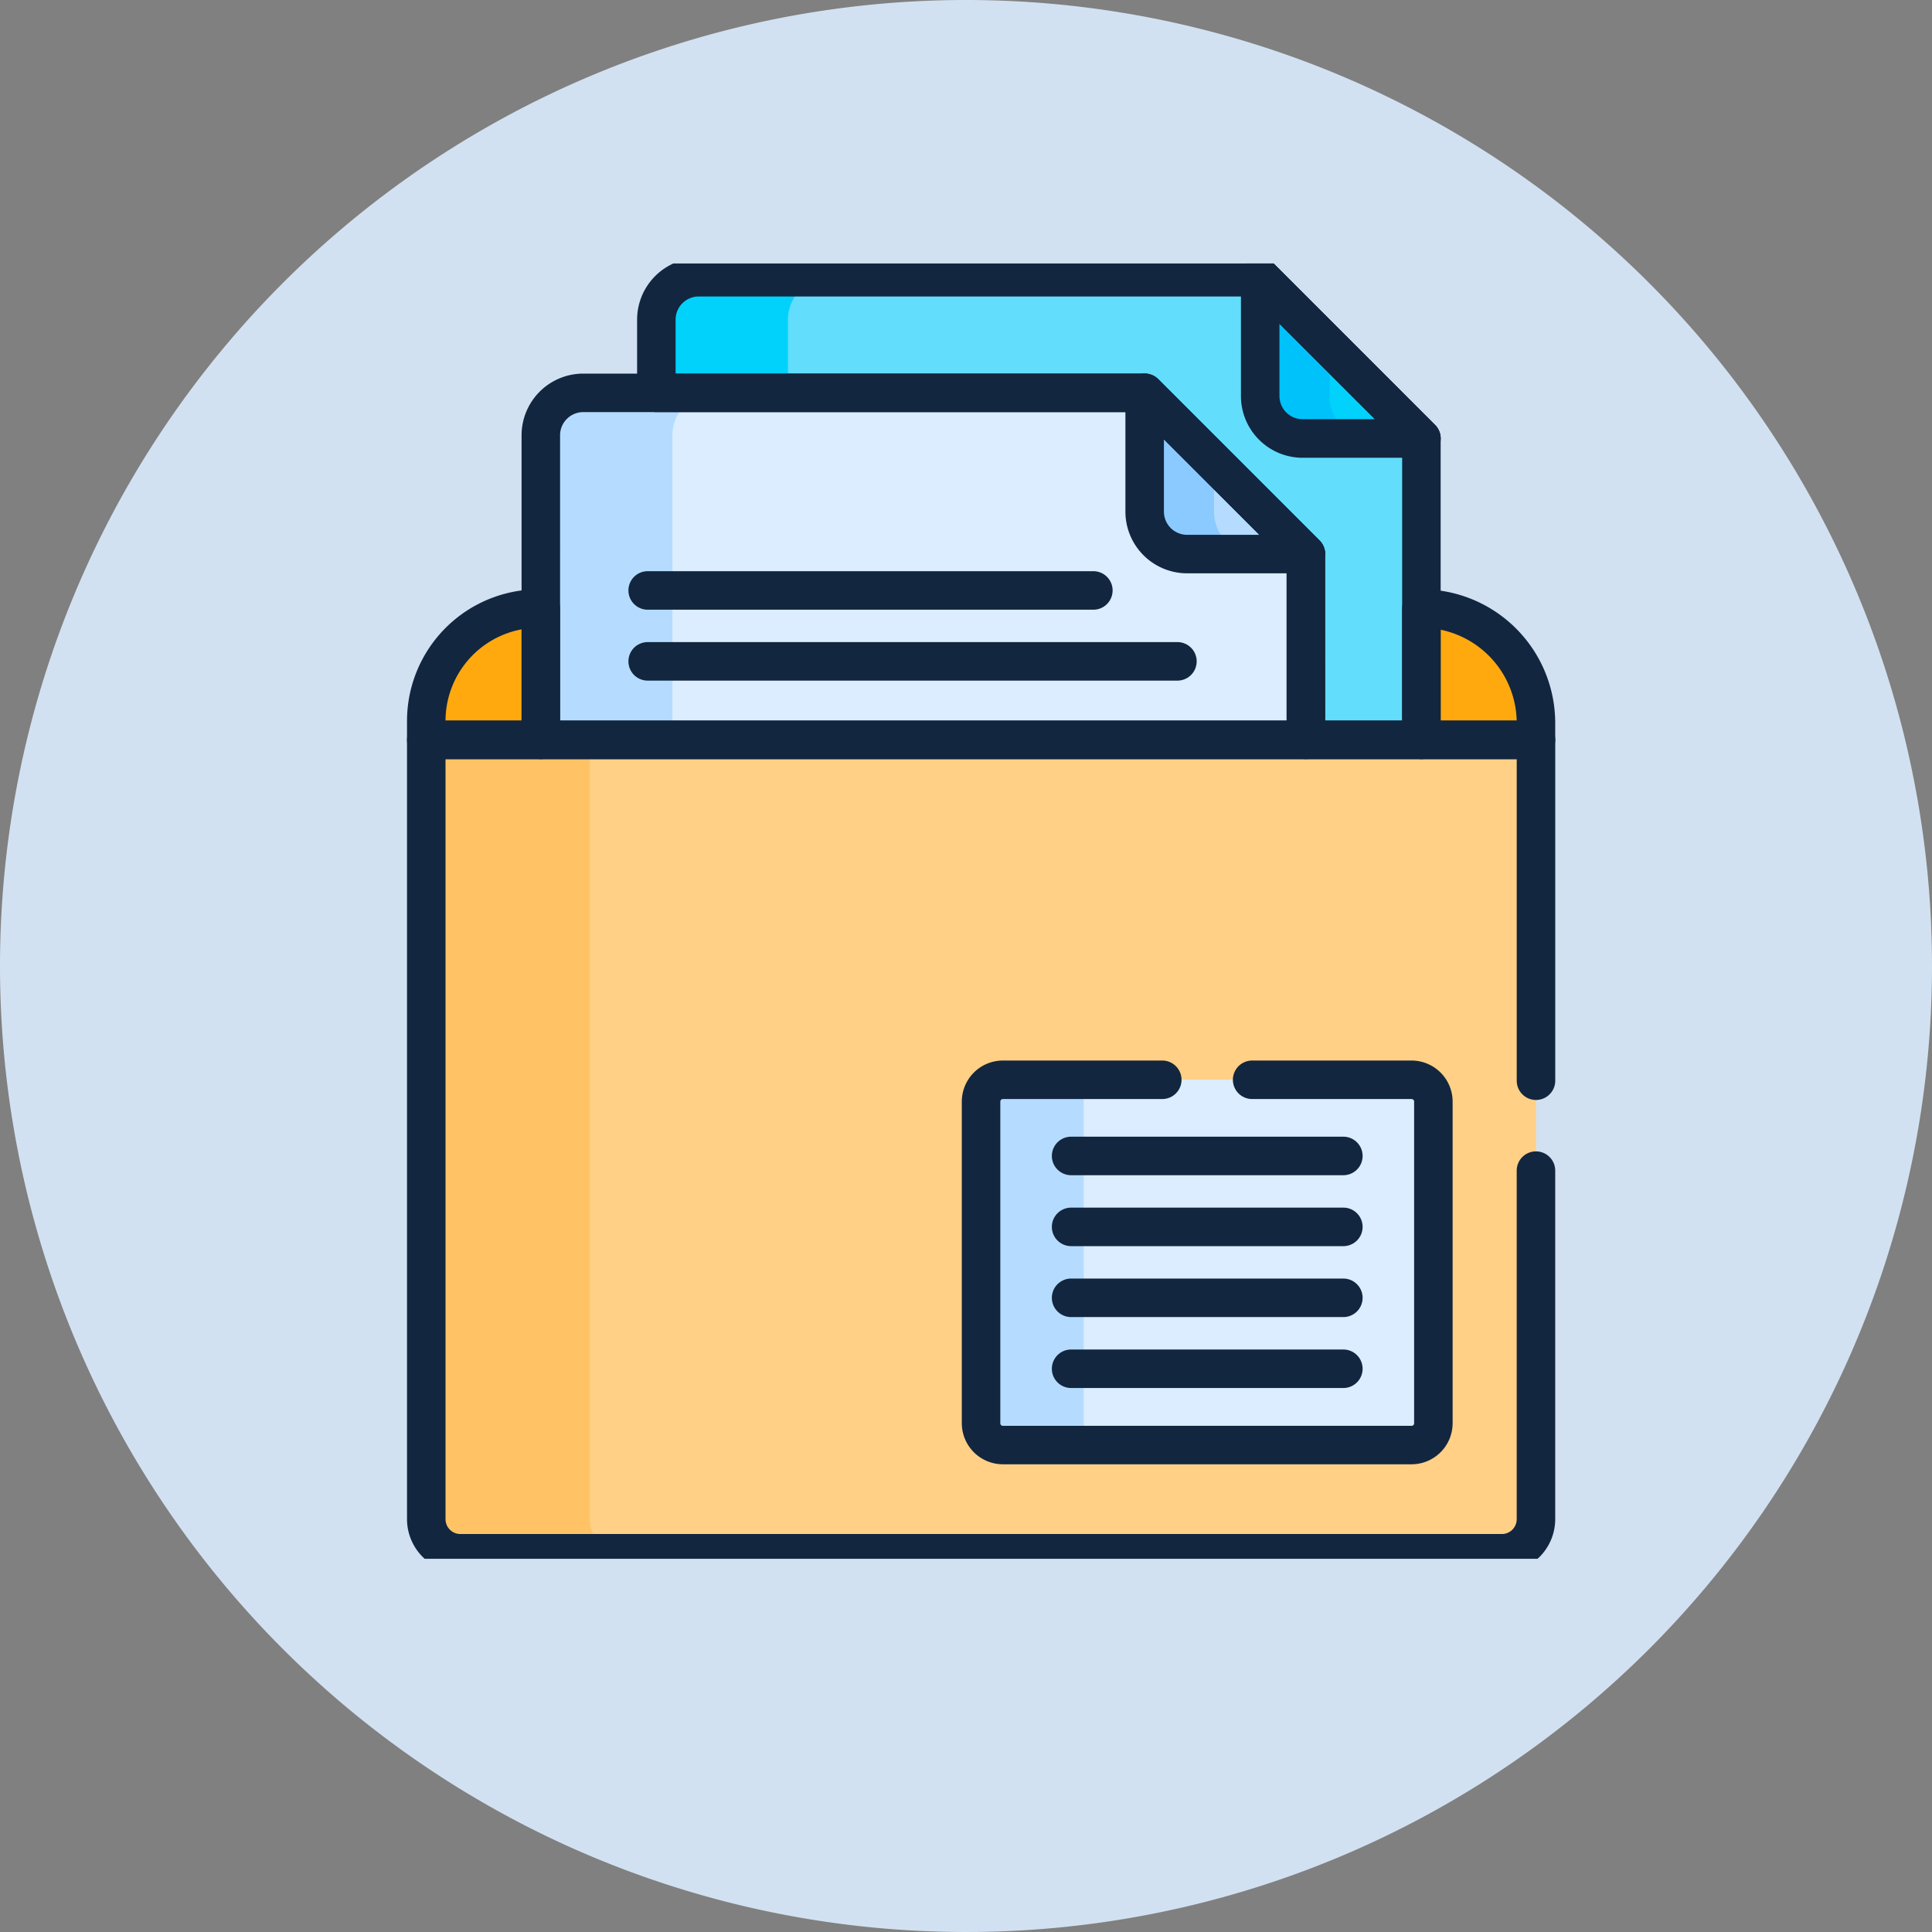 <svg xmlns="http://www.w3.org/2000/svg" xmlns:xlink="http://www.w3.org/1999/xlink" width="88" height="88" viewBox="0 0 88 88">
  <rect x="0" y="0" width="88" height="88" fill="#808080" stroke="none"/>
  <defs>
    <clipPath id="clip-path">
      <rect id="Rectángulo_348375" data-name="Rectángulo 348375" width="59" height="59" transform="translate(0.25 0.25)" fill="none"/>
    </clipPath>
  </defs>
  <g id="Grupo_1013412" data-name="Grupo 1013412" transform="translate(-224 -409)">
    <path id="Trazado_710239" data-name="Trazado 710239" d="M44,0A44,44,0,1,1,0,44,44,44,0,0,1,44,0Z" transform="translate(224 409)" fill="#d2e1f1"/>
    <g id="g9150" transform="translate(238.75 420.75)">
      <g id="g9152" transform="translate(0 0)">
        <g id="Grupo_1018717" data-name="Grupo 1018717" transform="translate(0 0)">
          <g id="Grupo_1018716" data-name="Grupo 1018716" clip-path="url(#clip-path)">
            <g id="g9154" transform="translate(3.789 0)">
              <g id="g9160" transform="translate(45.857 15.969)">
                <path id="path9162" d="M566.373,182.059h-.008l-.348.2v6.023h5.277l.289-.246v-.771a5.225,5.225,0,0,0-5.21-5.21" transform="translate(-566.017 -182.059)" fill="#ffa90f"/>
              </g>
              <g id="g9164" transform="translate(11.358 0.877)">
                <path id="path9166" d="M200.567,10.837,200.194,10H174.622a1.932,1.932,0,0,0-1.932,1.932v3.335l.8.658h21.439l7.038,6.841v8.713h5.009l.557-.407V17.342l-.869-.384Z" transform="translate(-172.69 -9.999)" fill="#62ddfc"/>
              </g>
              <g id="g9168" transform="translate(11.358 0.877)">
                <path id="path9170" d="M178.684,11.93A1.932,1.932,0,0,1,180.616,10h-5.993a1.932,1.932,0,0,0-1.932,1.932v3.335l.8.658h5.993l-.8-.658Z" transform="translate(-172.691 -9.998)" fill="#00d2fc"/>
              </g>
              <g id="g9172" transform="translate(0.878 15.969)">
                <path id="path9174" d="M58.422,182.059h-.107A5.126,5.126,0,0,0,53.2,187.17v.87l.5.14h5.107v-5.792Z" transform="translate(-53.204 -182.059)" fill="#ffa90f"/>
              </g>
              <g id="g9176" transform="translate(38.862 0.877)">
                <path id="path9178" d="M486.266,10V15.41a1.932,1.932,0,0,0,1.932,1.932h5.411Z" transform="translate(-486.266 -9.999)" fill="#00d2fc"/>
              </g>
              <g id="g9180" transform="translate(6.096 6.144)">
                <path id="path9182" d="M140.651,71.159l-.45-1.107H114.629a1.932,1.932,0,0,0-1.932,1.932V85.858l.758.758h32.008l2.081-.758V77.395l-1.084-.506Z" transform="translate(-112.697 -70.052)" fill="#dbedff"/>
              </g>
              <g id="g9184" transform="translate(6.096 6.144)">
                <path id="path9186" d="M118.69,71.984a1.932,1.932,0,0,1,1.932-1.932h-5.993a1.932,1.932,0,0,0-1.932,1.932V85.858l.758.758h5.993l-.758-.758Z" transform="translate(-112.697 -70.052)" fill="#b5dcff"/>
              </g>
              <g id="g9188" transform="translate(33.6 6.144)">
                <path id="path9190" d="M426.272,70.052v5.411a1.932,1.932,0,0,0,1.932,1.932h5.411Z" transform="translate(-426.272 -70.052)" fill="#b5dcff"/>
              </g>
              <g id="g9192" transform="translate(38.862 0.877)">
                <path id="path9194" d="M489.424,15.409V13.156L486.266,10v5.411a1.932,1.932,0,0,0,1.932,1.932h3.158a1.932,1.932,0,0,1-1.932-1.932" transform="translate(-486.266 -9.998)" fill="#00c2fb"/>
              </g>
              <g id="g9196" transform="translate(33.6 6.144)">
                <path id="path9198" d="M429.43,75.463V73.21l-3.158-3.158v5.411a1.932,1.932,0,0,0,1.932,1.932h3.158a1.932,1.932,0,0,1-1.932-1.932" transform="translate(-426.272 -70.052)" fill="#8bcaff"/>
              </g>
              <g id="g9200" transform="translate(0.878 21.95)">
                <path id="path9202" d="M103.75,250.255H53.205v35.5a1.553,1.553,0,0,0,1.553,1.553H102.2a1.553,1.553,0,0,0,1.553-1.553Z" transform="translate(-53.205 -250.255)" fill="#ffd086"/>
              </g>
              <g id="g9204" transform="translate(0.878 21.95)">
                <path id="path9206" d="M60.654,285.753v-35.5H53.2v35.5a1.553,1.553,0,0,0,1.553,1.553h7.45a1.553,1.553,0,0,1-1.553-1.553" transform="translate(-53.204 -250.256)" fill="#ffc365"/>
              </g>
              <g id="g9208" transform="translate(26.15 37.429)">
                <path id="path9210" d="M360.947,426.725H342.333a.994.994,0,0,0-.994.994v14.651a.994.994,0,0,0,.994.994h18.613a.994.994,0,0,0,.994-.994V427.719a.994.994,0,0,0-.994-.994" transform="translate(-341.339 -426.725)" fill="#dbedff"/>
              </g>
              <g id="g9212" transform="translate(26.151 37.429)">
                <path id="path9214" d="M346.011,442.371V427.72a.994.994,0,0,1,.994-.994h-4.671a.994.994,0,0,0-.994.994v14.651a.994.994,0,0,0,.994.994h4.671a.994.994,0,0,1-.994-.994" transform="translate(-341.34 -426.726)" fill="#b5dcff"/>
              </g>
              <g id="g9216" transform="translate(0 15.092)">
                <path id="Trazado_720286" data-name="Trazado 720286" d="M49.292,179.795H44.074a.877.877,0,0,1-.877-.877v-.87a6,6,0,0,1,5.988-5.988h.107a.877.877,0,0,1,.877.877v5.982A.877.877,0,0,1,49.292,179.795Zm-4.341-1.754h3.464v-4.157A4.241,4.241,0,0,0,44.951,178.041Z" transform="translate(-43.197 -172.059)" fill="#12263f"/>
              </g>
              <g id="g9220" transform="translate(45.327 15.092)">
                <path id="Trazado_720287" data-name="Trazado 720287" d="M566.071,179.795h-5.218a.877.877,0,0,1-.877-.877v-5.982a.877.877,0,0,1,.877-.877h.008a6.094,6.094,0,0,1,6.087,6.087v.771A.877.877,0,0,1,566.071,179.795Zm-4.341-1.754h3.463a4.341,4.341,0,0,0-3.463-4.14Z" transform="translate(-559.976 -172.059)" fill="#12263f"/>
              </g>
              <g id="g9224" transform="translate(10.48 0)">
                <path id="Trazado_720288" data-name="Trazado 720288" d="M198.408,22.826h-5.262a.877.877,0,0,1-.877-.877v-8.1L185.44,7.021H163.561a.877.877,0,0,1-.877-.877V2.808A2.812,2.812,0,0,1,165.493,0h25.572a.877.877,0,0,1,.62.257L199.028,7.6a.877.877,0,0,1,.257.62v13.73A.877.877,0,0,1,198.408,22.826Zm-4.385-1.754h3.508V8.582L190.7,1.753H165.493a1.056,1.056,0,0,0-1.055,1.055V5.266H185.8a.877.877,0,0,1,.62.257l7.343,7.343a.877.877,0,0,1,.257.62Z" transform="translate(-162.684 0.001)" fill="#12263f"/>
              </g>
              <g id="g9228" transform="translate(5.218 5.267)">
                <path id="Trazado_720289" data-name="Trazado 720289" d="M138.415,77.612H103.568a.877.877,0,0,1-.877-.877V62.861a2.812,2.812,0,0,1,2.809-2.809h25.572a.877.877,0,0,1,.62.257l7.343,7.343a.877.877,0,0,1,.257.62v8.463A.877.877,0,0,1,138.415,77.612Zm-33.97-1.754h33.093V68.635l-6.829-6.829H105.5a1.056,1.056,0,0,0-1.055,1.055Z" transform="translate(-102.691 -60.052)" fill="#12263f"/>
              </g>
              <g id="g9232" transform="translate(32.722 5.267)">
                <path id="Trazado_720290" data-name="Trazado 720290" d="M424.486,69.149h-5.411a2.812,2.812,0,0,1-2.809-2.809V60.929a.877.877,0,0,1,1.5-.62l7.343,7.343a.877.877,0,0,1-.62,1.5Zm-6.466-6.1V66.34a1.056,1.056,0,0,0,1.055,1.055h3.293Z" transform="translate(-416.266 -60.052)" fill="#12263f"/>
              </g>
              <g id="g9236" transform="translate(37.984)">
                <path id="Trazado_720291" data-name="Trazado 720291" d="M484.479,9.1h-5.411a2.812,2.812,0,0,1-2.809-2.809V.876a.877.877,0,0,1,1.5-.62L485.1,7.6a.877.877,0,0,1-.62,1.5Zm-6.466-6.1V6.287a1.056,1.056,0,0,0,1.055,1.055h3.293Z" transform="translate(-476.259 0.001)" fill="#12263f"/>
              </g>
              <g id="g9240" transform="translate(29.375 49.718)">
                <path id="Trazado_720292" data-name="Trazado 720292" d="M391.379,568.587h-12.4a.877.877,0,1,1,0-1.754h12.4a.877.877,0,0,1,0,1.754Z" transform="translate(-378.105 -566.833)" fill="#12263f"/>
              </g>
              <g id="g9244" transform="translate(29.375 46.487)">
                <path id="Trazado_720293" data-name="Trazado 720293" d="M391.379,531.751h-12.4a.877.877,0,1,1,0-1.754h12.4a.877.877,0,0,1,0,1.754Z" transform="translate(-378.105 -529.997)" fill="#12263f"/>
              </g>
              <g id="g9248" transform="translate(29.375 43.256)">
                <path id="Trazado_720294" data-name="Trazado 720294" d="M391.379,494.916h-12.4a.877.877,0,1,1,0-1.754h12.4a.877.877,0,0,1,0,1.754Z" transform="translate(-378.105 -493.162)" fill="#12263f"/>
              </g>
              <g id="g9252" transform="translate(29.375 40.025)">
                <path id="Trazado_720295" data-name="Trazado 720295" d="M391.379,458.081h-12.4a.877.877,0,1,1,0-1.754h12.4a.877.877,0,0,1,0,1.754Z" transform="translate(-378.105 -456.327)" fill="#12263f"/>
              </g>
              <g id="g9256" transform="translate(10.08 17.497)">
                <path id="Trazado_720296" data-name="Trazado 720296" d="M183.124,201.242H159a.877.877,0,1,1,0-1.754h24.129a.877.877,0,1,1,0,1.754Z" transform="translate(-158.118 -199.488)" fill="#12263f"/>
              </g>
              <g id="g9260" transform="translate(10.08 14.267)">
                <path id="Trazado_720297" data-name="Trazado 720297" d="M179.3,164.408H159a.877.877,0,0,1,0-1.754H179.3a.877.877,0,0,1,0,1.754Z" transform="translate(-158.118 -162.654)" fill="#12263f"/>
              </g>
              <g id="g9264" transform="translate(25.273 36.552)">
                <path id="Trazado_720298" data-name="Trazado 720298" d="M351.817,435.119H333.2a1.873,1.873,0,0,1-1.871-1.871V418.6a1.873,1.873,0,0,1,1.871-1.871h7.26a.877.877,0,1,1,0,1.754H333.2a.117.117,0,0,0-.117.117v14.651a.117.117,0,0,0,.117.117h18.614a.117.117,0,0,0,.117-.117V418.6a.117.117,0,0,0-.117-.117h-7.26a.877.877,0,1,1,0-1.754h7.26a1.873,1.873,0,0,1,1.871,1.871v14.651A1.873,1.873,0,0,1,351.817,435.119Z" transform="translate(-331.332 -416.725)" fill="#12263f"/>
              </g>
              <g id="g9268" transform="translate(0 21.073)">
                <path id="Trazado_720299" data-name="Trazado 720299" d="M93.067,279.06H45.628a2.433,2.433,0,0,1-2.43-2.43v-35.5a.877.877,0,0,1,.877-.877H94.621a.877.877,0,0,1,.877.877v15.528a.877.877,0,0,1-1.754,0V242.01H44.952v34.62a.677.677,0,0,0,.676.676H93.067a.677.677,0,0,0,.676-.676V260.754a.877.877,0,1,1,1.754,0V276.63A2.433,2.433,0,0,1,93.067,279.06Z" transform="translate(-43.198 -240.256)" fill="#12263f"/>
              </g>
            </g>
          </g>
        </g>
      </g>
    </g>
  </g>
</svg>
